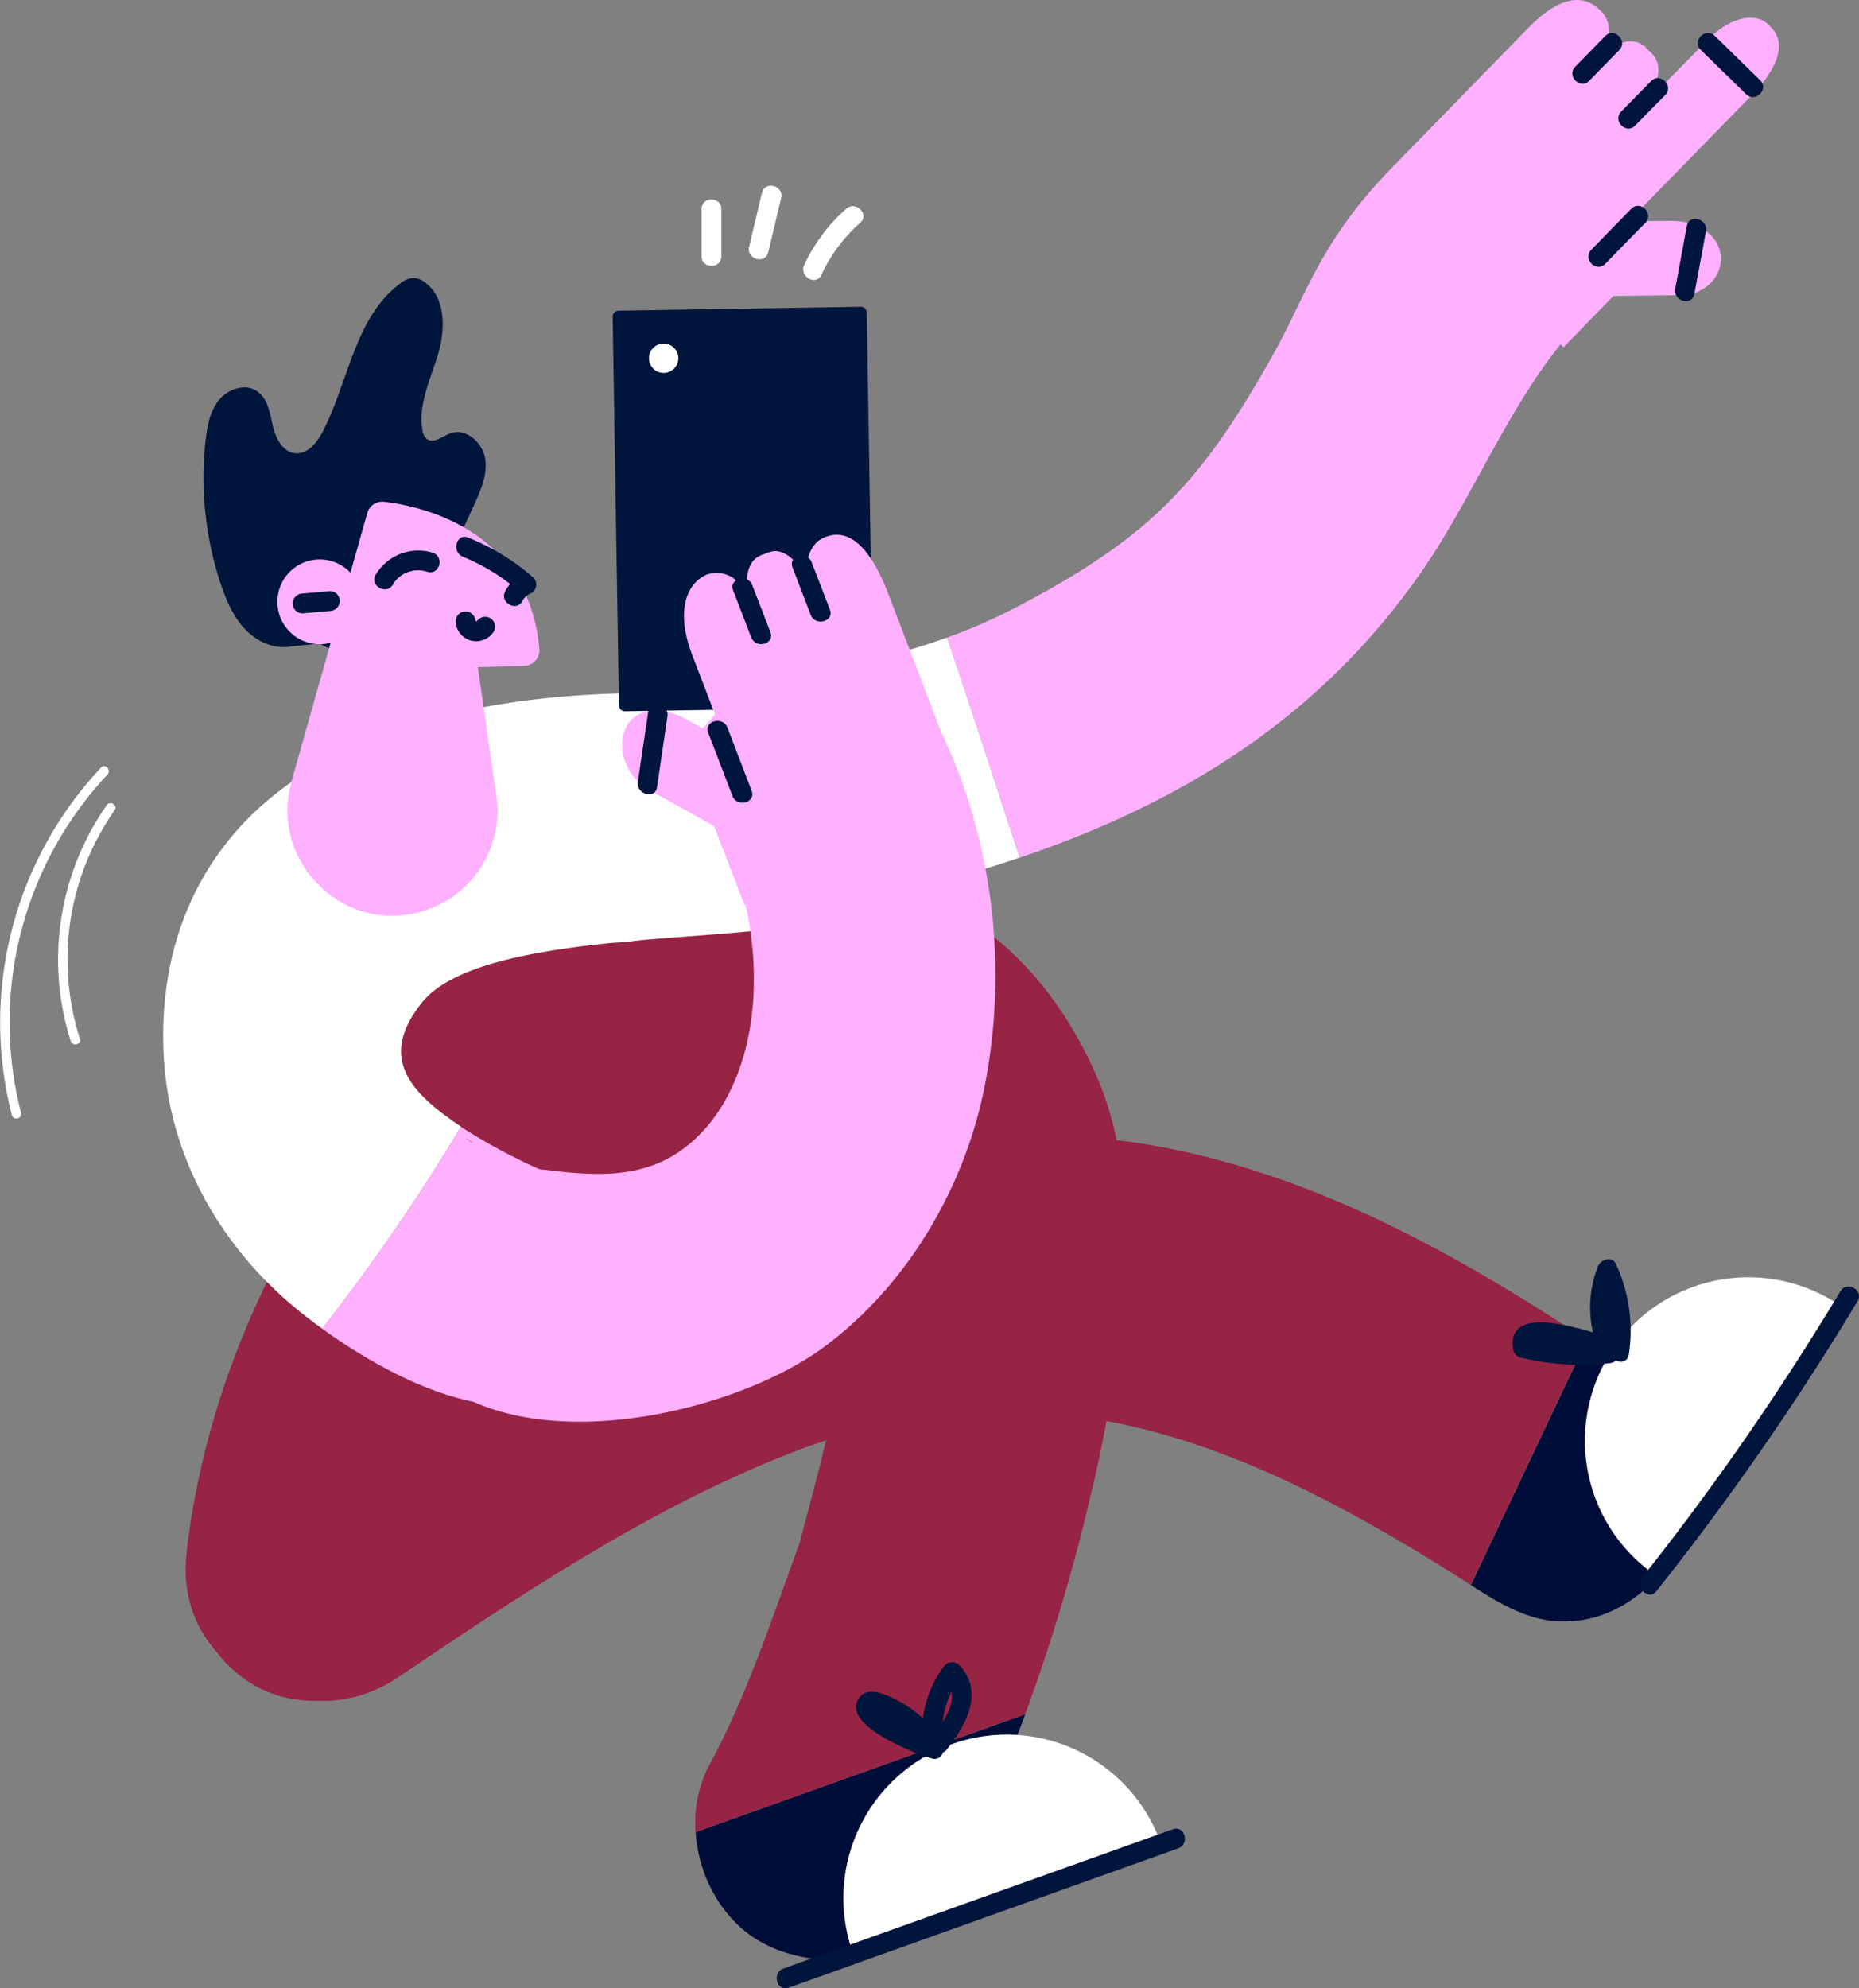 <svg id="Layer_1" data-name="Layer 1" xmlns="http://www.w3.org/2000/svg" viewBox="0 0 449.79 480.98"><rect x="0" y="0" width="449.79" height="480.98" fill="#808080" stroke="none"/><title>123</title><path d="M272,276.07c-27.52-3.67-54.65-.83-81.33,6.52-23.87,6.58-46.2,17.61-67.78,29.58C100.91,324.36,79.8,338,59,352c-14.19,9.58-18.91,31.56-8.29,45.53,10.84,14.26,30.32,18.56,45.53,8.29,29.88-20.16,60.87-40.89,94.56-54.12,62.09-24.39,112.37-2,165.05,31.7l0,0,28.06-59.29c-34.14-22.54-71-42.63-112-48.1" fill="#972345"/><path d="M398.63,334.09q-7.26-5-14.68-9.92l-28.06,59.29c6.26,4,12.86,8.1,20.26,8.7,29.16,2.34,47.47-40.85,22.48-58.07" fill="#000d38"/><path d="M187.06,471.26c16.68,6.91,35.37.61,43.5-15.82a418.81,418.81,0,0,0,17.5-40.74l-79.75,28.52c.75,11.82,7.68,23.45,18.76,28" fill="#000d38"/><path d="M271.51,316.57c1.59-19,1.48-39-6.41-56.74-8.59-19.35-22.81-36.27-43.24-43.64-23.72-8.56-86.51-5.36-109.13,5.35C87.58,233.45,101,253.85,84.82,276.33,64.22,304.91,50,338,45.43,373.09c-2.21,17,8.21,35.55,26.33,38.06,16.83,2.33,35.7-8.2,38.06-26.33,3.09-23.77,11.77-48.48,25.72-68.69,8.23-11.92,44.07-52.11,62.88-39.2l.1,0,.08.06-.08,0a18.11,18.11,0,0,1,5,5.53c3.17,5.2,3.5,11.62,3.37,17.72-.52,24.94-7.05,49.31-13.55,73.39-6.66,18.2-12.77,37-22.12,54.12a30.48,30.48,0,0,0-2.94,15.45l79.76-28.52a442.89,442.89,0,0,0,15.84-52.95,318.38,318.38,0,0,0,7.62-45.17" fill="#972345"/><path d="M206.37,472.48a39.54,39.54,0,1,1,74.47-26.63Z" fill="#fff"/><path d="M401.74,381.86A39.54,39.54,0,0,1,444.3,315.2Z" fill="#fff"/><path d="M226.6,420.74a41.25,41.25,0,0,1-7.5-3.11c-1.07-.58-2.11-1.21-3.12-1.9-.68-.46-2.92-2.71-3.58-2.71l-.85,1.16,2.07.8a25.46,25.46,0,0,1,10,8.09c1.24,1.65,4.76,1.44,4.47-1.21a22.08,22.08,0,0,1,4.36-16.17l-3.77.49c4,4.28-.09,10-2.93,13.6-1.88,2.41,1.5,5.83,3.39,3.39,4.6-5.91,9.08-13.84,2.93-20.39a2.44,2.44,0,0,0-3.77.49,26,26,0,0,0-5,18.59l4.47-1.21a31,31,0,0,0-10.41-9.19c-2.45-1.28-7.3-3.86-9.5-.72-4.6,6.57,13.54,13.4,17.49,14.64,3,.93,4.22-3.7,1.28-4.63" fill="#00153b"/><path d="M389.48,325a57.45,57.45,0,0,1-20.43-1.21l1.68,1.68c-.28-1.5,9.25.74,9.87.89l7.83,1.9c1.6.39,3.68-1.16,3-3a23.12,23.12,0,0,1-.17-17.65l-4.39.57a32.56,32.56,0,0,1,2.6,18.21c-.43,3,4.19,4.33,4.63,1.28A38.41,38.41,0,0,0,391,305.81c-.94-2.08-3.73-1.13-4.39.57a27.05,27.05,0,0,0,.17,20.2l3-3c-5-1.22-25.95-9.24-23.6,3.12a2.35,2.35,0,0,0,1.68,1.68,61.33,61.33,0,0,0,21.7,1.38c3-.35,3.07-5.15,0-4.8" fill="#00153b"/><path d="M190.84,480.83l94.21-33.69c2.89-1,1.64-5.67-1.28-4.63L189.56,476.2c-2.89,1-1.64,5.67,1.28,4.63" fill="#00153b"/><path d="M400.77,384.93a659.81,659.81,0,0,0,48.66-70.15c1.6-2.65-2.55-5.07-4.14-2.42a650.64,650.64,0,0,1-47.91,69.18c-1.9,2.4,1.47,5.81,3.39,3.39" fill="#00153b"/><path d="M70.56,156.34c-4.07.85-8.35-1.08-11.22-4.08s-4.56-6.93-5.89-10.87a81.36,81.36,0,0,1-3.68-35.08c.39-3.42,1.08-7,3.29-9.63s6.36-4,9.19-2c2.53,1.76,3.05,5.2,3.73,8.21s2.33,6.43,5.4,6.75,5.35-2.6,6.75-5.32C84.36,92.2,85.9,76.69,96.85,68.57A5.58,5.58,0,0,1,100,67.23a4.7,4.7,0,0,1,2.7,1c5.17,3.64,5.11,11.36,3.3,17.42s-4.85,12.14-3.79,18.38a3.38,3.38,0,0,0,1,2.1c1.62,1.34,3.82-.59,5.79-1.32,3.71-1.38,7.76,2.23,8.38,6.14s-1.09,7.78-2.75,11.38l-10.18,22a34.6,34.6,0,0,1-4.53,7.89,17.87,17.87,0,0,1-22.55,3.46Z" fill="#00153b"/><path d="M245.49,147.11c32.47-16.92,44.94-30,62.45-61.16,7.83-13.94,11.35-27,27.44-43.92,16.23,11,40.74,14,55.84,26.79-2.28,2.44-4.72,4.85-7.17,7.27-17.09,16.92-26.21,42-39.7,61.61-25,36.39-59.42,56.89-97.65,69.78-5.81-17.69-11.62-35.46-17.58-53.24a132.51,132.51,0,0,0,16.37-7.13" fill="#ffb0ff"/><path d="M120.63,201.4c-.81-16.53,10.15-29.45,26.35-31.85,27.68-4.11,55.9-5.85,82.14-15.31,6,17.78,11.77,35.55,17.57,53.24-30,10.11-62.29,15.54-94.22,20.28-15.13,2.25-31.11-11.17-31.85-26.35" fill="#fff"/><path d="M39.56,254.48c-.79-18.75,4-36.8,16-51.52C65.72,190.4,80.82,181.6,96,176.5c17.59-5.92,36.35-8.34,54.84-8.77,15.24-.35,31,9.82,31.85,26.35.73,14.89,16.25,29.34,0,31.08-23.92,2.56-68.73,2.75-80.48,17.24-11.19,13.8-2.41,22.23,9.36,30.17a484.19,484.19,0,0,1-33.59,48.85c-.85-.61-1.68-1.21-2.47-1.81C54.64,304,40.66,280.82,39.56,254.48" fill="#fff"/><path d="M70.54,189,80,155.49a10.25,10.25,0,1,1,4.08-17.64c.25.22.49.45.71.69l4.08-14.44A3.77,3.77,0,0,1,93,121.39c9.16,1.09,34.8,6.72,37.5,35.52a3.79,3.79,0,0,1-3.65,4.16l-11.24.32,4.46,31a25.29,25.29,0,0,1-15.9,27.38c-.52.19-1,.38-1.57.55C83.33,226.5,65,208.39,70.54,189" fill="#ffb0ff"/><path d="M77.95,321.43c9.84,7.08,23.39,15,36.61,17.68,25.56,11.38,65.83.84,84.89-13.31,20.67-15.35,34.68-39.81,39.17-65a139.52,139.52,0,0,0-6.3-72.83c-6.87-18.41-17.6-34.74-30.47-49.32-12.61,15.21-25.16,30.44-38.42,44.93,12.16,16,19.6,35,18.93,55.84-.46,14.24-5.17,29.22-16.39,38-10.14,7.93-22,7.07-34.08,5.57-.4,0-.79-.07-1.19-.11l-.1,0a141.09,141.09,0,0,1-19.06-10.28,484,484,0,0,1-33.59,48.85m34.79-46.1,1.54,1c-.07.11-.67-.29-1.54-1" fill="#ffb0ff"/><path d="M390.37,71.61l16.57-.22c4.48,0,9.63-3.5,9.41-9.15-.21-5.47-5.84-8.74-11.56-8.8l-10.5.08,2.1-2.38,27.9-28.56c7.09-7.62,7.39-12.89,4.14-16.06L428,6.05c-3.71-3.63-10-1.31-14.73,3.49L396,27.06c4.6-5.42,7.5-11,3-14.76l-.45-.44c-2.67-3-6.09-1.91-10.1.15,1.46-3.51,1.14-6.9-.86-9.1C382.3-2.87,375.61.78,369.72,6.81L335.38,42,378.3,84Z" fill="#ffb0ff"/><path d="M394.69,50.5,385,60.44c-2.16,2.21,1.23,5.61,3.39,3.39l9.71-9.93c2.16-2.21-1.23-5.61-3.39-3.39" fill="#00153b"/><path d="M399.52,19.58l-3.83,3.92c-2.16,2.21,1.23,5.61,3.39,3.39l.38-.39-3.39-3.39L392.24,27c-2.16,2.21,1.23,5.61,3.39,3.39l3.83-3.92c2.16-2.21-1.23-5.61-3.39-3.39l-.38.39,3.39,3.39L402.91,23c2.16-2.21-1.23-5.61-3.39-3.39" fill="#00153b"/><path d="M388.4,8.71l-7.28,7.45c-2.16,2.21,1.23,5.61,3.39,3.39l7.28-7.45c2.16-2.21-1.23-5.61-3.39-3.39" fill="#00153b"/><path d="M411.49,12.05l11,10.76c2.21,2.16,5.61-1.23,3.39-3.39l-11-10.76c-2.21-2.16-5.61,1.23-3.39,3.39" fill="#00153b"/><path d="M408.14,54.66l-2.82,15.19c-.56,3,4.07,4.31,4.63,1.28l2.82-15.19c.56-3-4.07-4.31-4.63-1.28" fill="#00153b"/><path d="M112,134.69a48.12,48.12,0,0,1,13.65,8.43l.49-3.77a7.9,7.9,0,0,0-3.88,3.64c-1.48,2.71,2.66,5.14,4.14,2.42a3.82,3.82,0,0,1,2.16-1.92,2.41,2.41,0,0,0,.49-3.77,55.1,55.1,0,0,0-15.77-9.67c-2.86-1.16-4.11,3.48-1.28,4.63" fill="#00153b"/><path d="M79.82,143l-6.61.58a2.46,2.46,0,0,0-2.4,2.4,2.42,2.42,0,0,0,2.4,2.4l6.61-.58a2.46,2.46,0,0,0,2.4-2.4,2.42,2.42,0,0,0-2.4-2.4" fill="#00153b"/><path d="M95.06,141.39a7.12,7.12,0,0,1,8.32-3.07c3,.92,4.22-3.71,1.28-4.63A12,12,0,0,0,90.92,139c-1.6,2.65,2.55,5.07,4.14,2.42" fill="#00153b"/><path d="M110.24,150.31a5,5,0,0,0,9.22,2.49,2.42,2.42,0,0,0-.86-3.28,2.45,2.45,0,0,0-3.28.86c.21-.29-.29.08-.07,0s-.34-.05-.06,0-.21-.2-.09-.07-.09-.39-.05,0a2.47,2.47,0,0,0-2.4-2.4,2.42,2.42,0,0,0-2.4,2.4" fill="#00153b"/><path d="M209.81,171.11l-58.58.95a1.45,1.45,0,0,1-1.47-1.43l-1.52-94a1.45,1.45,0,0,1,1.43-1.47l58.58-.95a1.45,1.45,0,0,1,1.47,1.43l1.52,94a1.45,1.45,0,0,1-1.43,1.47" fill="#00153b"/><path d="M164.12,86.6a3.55,3.55,0,1,1-3.6-3.49,3.55,3.55,0,0,1,3.6,3.49" fill="#fff"/><path d="M172.77,199.84,157,191.08c-4.3-2.26-8-8.59-5.85-14.32,2.08-5.55,8.59-6,14.08-3.16l10,5.49-1.19-3.55-6.77-17.63c-4.16-11.54-.26-17.38,3.94-19,7.61-1.94,10,6.33,10,6.33l1.48,5.6c-2.53-8-3.39-15.23,2.24-16.81l.58-.22c3.58-1.7,6.48,1.16,9.6,5.35-.19-4.38,1.29-7.72,4-9,7-3.27,12.15,4,15.71,13.23l20.72,54.13-55.45,21.28Z" fill="#ffb0ff"/><path d="M171.37,177.29l5.86,15.28c1.1,2.86,5.74,1.62,4.63-1.27L176,176c-1.1-2.85-5.74-1.62-4.63,1.28" fill="#00153b"/><path d="M177.38,142.81l2.31,6,4.63-1.27-.23-.6c-1.1-2.85-5.74-1.62-4.63,1.28l2.31,6c1.1,2.85,5.74,1.61,4.63-1.28l-2.31-6-4.63,1.28.23.6c1.1,2.86,5.74,1.62,4.63-1.27l-2.31-6c-1.1-2.86-5.74-1.62-4.63,1.27" fill="#00153b"/><path d="M191.76,137.3l4.4,11.46c1.1,2.85,5.74,1.61,4.63-1.28L196.38,136c-1.1-2.85-5.74-1.62-4.63,1.28" fill="#00153b"/><path d="M156.86,172l-2.53,17.16c-.45,3,4.18,4.33,4.63,1.28l2.53-17.16c.45-3-4.18-4.33-4.63-1.28" fill="#00153b"/><path d="M24.44,185.69A90.07,90.07,0,0,0,2.88,269.8a1.15,1.15,0,0,0,2.23-.54A87.7,87.7,0,0,1,26,187.37c1-1.07-.55-2.75-1.57-1.68" fill="#fff"/><path d="M25.79,194.83a65.13,65.13,0,0,0-8.69,57c.45,1.4,2.68.87,2.23-.54A62.92,62.92,0,0,1,27.73,196c.85-1.21-1.1-2.42-1.95-1.22" fill="#fff"/><path d="M169.74,50.58V62c0,3.09,4.8,3.09,4.8,0V50.58c0-3.09-4.8-3.09-4.8,0" fill="#fff"/><path d="M184.35,46.63l-3.1,13.11c-.71,3,3.92,4.29,4.63,1.28L189,47.91c.71-3-3.92-4.29-4.63-1.28" fill="#fff"/><path d="M204.74,50.51a41.57,41.57,0,0,0-10.15,13.57c-1.3,2.78,2.84,5.22,4.14,2.42a38.22,38.22,0,0,1,9.4-12.6c2.32-2.05-1.09-5.44-3.39-3.39" fill="#fff"/></svg>